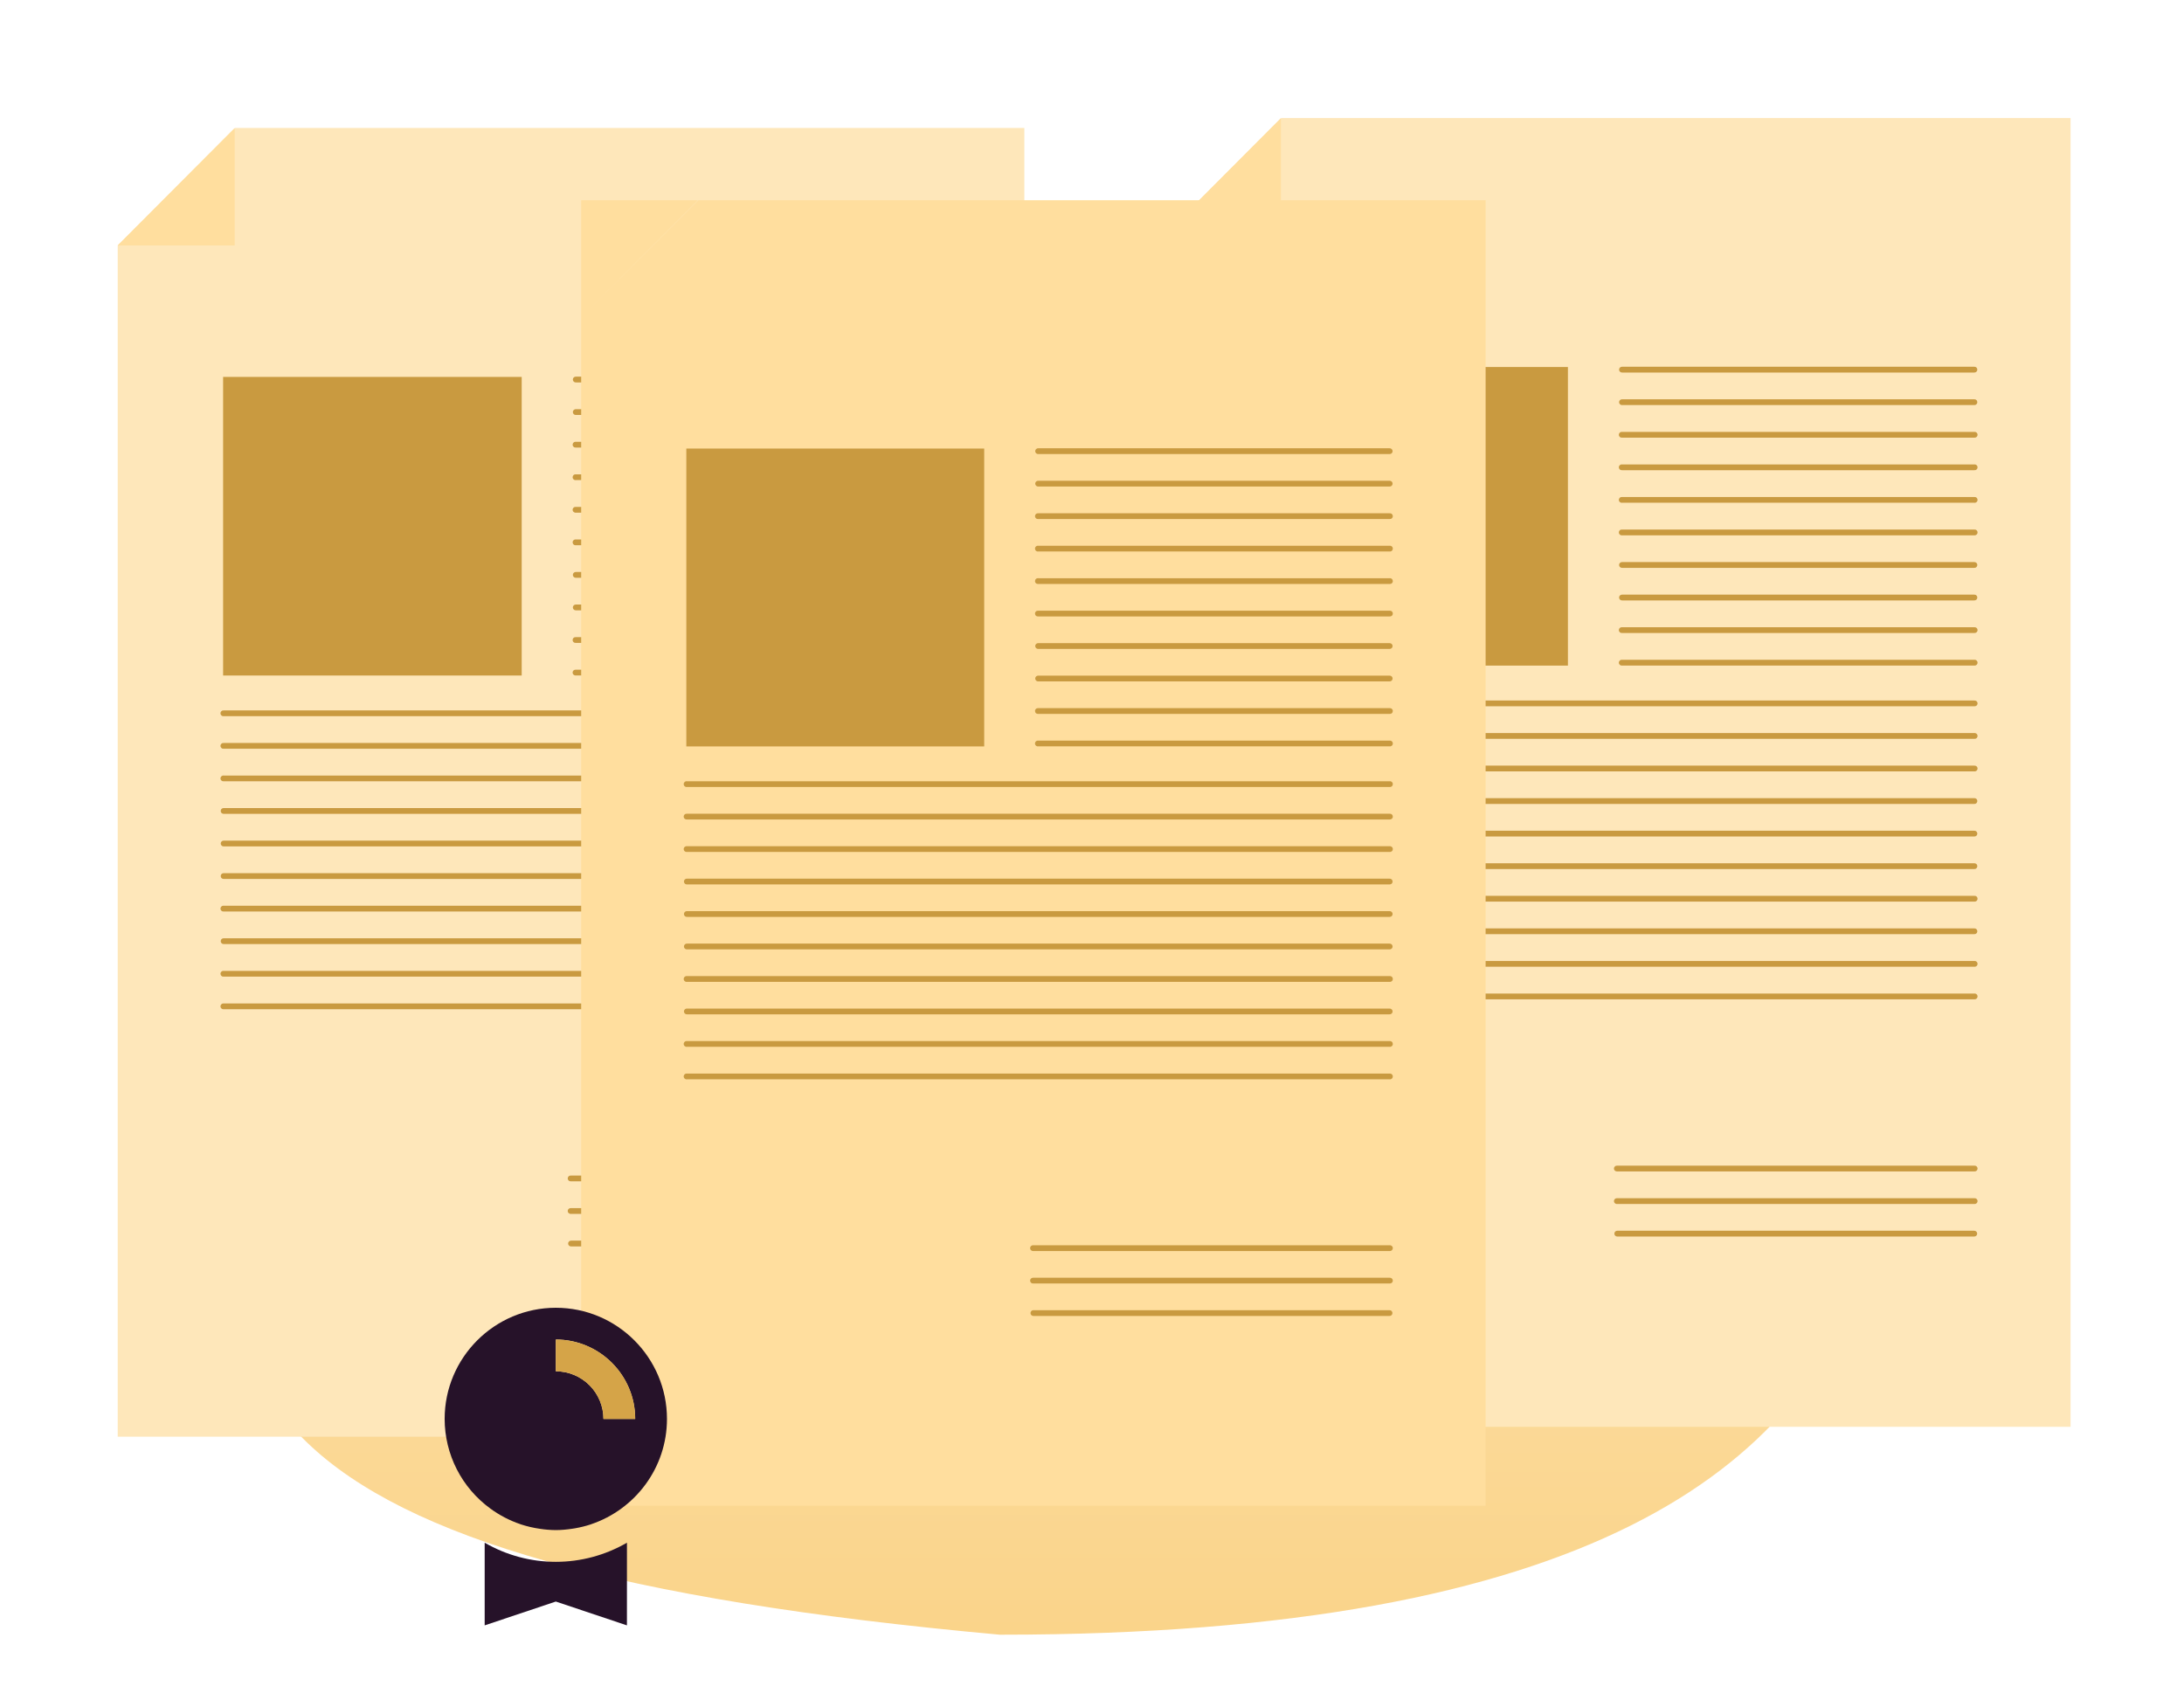 <svg width="167" height="130" viewBox="0 0 167 130" fill="none" xmlns="http://www.w3.org/2000/svg">
<path d="M141.836 48.075C141.836 74.271 166.525 125 76.455 125C17.932 119.688 11.932 106 21.932 80.5C35.191 55.349 42.618 67.807 76.455 67.807C110.291 67.807 141.836 21.878 141.836 48.075Z" fill="url(#paint0_linear_640_158)" fill-opacity="0.51"/>
<g clip-path="url(#clip0_640_158)" filter="url(#filter0_d_640_158)">
<path d="M17.979 6.757L9 15.737V106.829H78.327V6.757H17.979Z" fill="#FEE7BA"/>
<path d="M9 15.737H17.945V6.757L9 15.737Z" fill="#FFDE9E"/>
<path d="M39.892 25.792H17.06V48.625H39.892V25.792Z" fill="#C99A40"/>
<path d="M44.037 26.214H70.963C70.993 26.216 71.023 26.211 71.051 26.201C71.079 26.191 71.105 26.174 71.127 26.154C71.149 26.133 71.166 26.108 71.178 26.08C71.19 26.053 71.196 26.023 71.196 25.993C71.196 25.963 71.19 25.933 71.178 25.905C71.166 25.878 71.149 25.853 71.127 25.832C71.105 25.811 71.079 25.795 71.051 25.785C71.023 25.774 70.993 25.77 70.963 25.772H44.037C44.007 25.77 43.977 25.774 43.948 25.785C43.92 25.795 43.894 25.811 43.872 25.832C43.85 25.853 43.833 25.878 43.821 25.905C43.809 25.933 43.803 25.963 43.803 25.993C43.803 26.023 43.809 26.053 43.821 26.08C43.833 26.108 43.85 26.133 43.872 26.154C43.894 26.174 43.92 26.191 43.948 26.201C43.977 26.211 44.007 26.216 44.037 26.214Z" fill="#C99A40"/>
<path d="M44.037 28.703H70.963C70.993 28.705 71.023 28.7 71.051 28.69C71.079 28.679 71.105 28.663 71.127 28.643C71.149 28.622 71.166 28.597 71.178 28.569C71.19 28.542 71.196 28.512 71.196 28.482C71.196 28.452 71.19 28.422 71.178 28.394C71.166 28.367 71.149 28.342 71.127 28.321C71.105 28.3 71.079 28.284 71.051 28.274C71.023 28.263 70.993 28.259 70.963 28.261H44.037C44.007 28.259 43.977 28.263 43.948 28.274C43.92 28.284 43.894 28.3 43.872 28.321C43.85 28.342 43.833 28.367 43.821 28.394C43.809 28.422 43.803 28.452 43.803 28.482C43.803 28.512 43.809 28.542 43.821 28.569C43.833 28.597 43.85 28.622 43.872 28.643C43.894 28.663 43.92 28.679 43.948 28.69C43.977 28.7 44.007 28.705 44.037 28.703Z" fill="#C99A40"/>
<path d="M44.037 31.194H70.963C70.994 31.198 71.026 31.195 71.056 31.186C71.086 31.177 71.114 31.162 71.138 31.141C71.162 31.12 71.181 31.094 71.194 31.066C71.207 31.037 71.213 31.006 71.213 30.974C71.213 30.943 71.207 30.912 71.194 30.883C71.181 30.854 71.162 30.828 71.138 30.808C71.114 30.787 71.086 30.771 71.056 30.762C71.026 30.753 70.994 30.75 70.963 30.754H44.037C44.005 30.75 43.974 30.753 43.943 30.762C43.913 30.771 43.885 30.787 43.862 30.808C43.838 30.828 43.819 30.854 43.806 30.883C43.793 30.912 43.786 30.943 43.786 30.974C43.786 31.006 43.793 31.037 43.806 31.066C43.819 31.094 43.838 31.12 43.862 31.141C43.885 31.162 43.913 31.177 43.943 31.186C43.974 31.195 44.005 31.198 44.037 31.194Z" fill="#C99A40"/>
<path d="M44.037 33.682H70.963C70.994 33.686 71.026 33.684 71.056 33.675C71.086 33.666 71.114 33.65 71.138 33.629C71.162 33.608 71.181 33.583 71.194 33.554C71.207 33.525 71.213 33.494 71.213 33.462C71.213 33.431 71.207 33.4 71.194 33.371C71.181 33.342 71.162 33.317 71.138 33.296C71.114 33.275 71.086 33.26 71.056 33.251C71.026 33.241 70.994 33.239 70.963 33.243H44.037C44.005 33.239 43.974 33.241 43.943 33.251C43.913 33.26 43.885 33.275 43.862 33.296C43.838 33.317 43.819 33.342 43.806 33.371C43.793 33.4 43.786 33.431 43.786 33.462C43.786 33.494 43.793 33.525 43.806 33.554C43.819 33.583 43.838 33.608 43.862 33.629C43.885 33.65 43.913 33.666 43.943 33.675C43.974 33.684 44.005 33.686 44.037 33.682Z" fill="#C99A40"/>
<path d="M44.037 36.172H70.963C70.994 36.176 71.026 36.173 71.056 36.164C71.086 36.155 71.114 36.139 71.138 36.119C71.162 36.098 71.181 36.072 71.194 36.044C71.207 36.015 71.213 35.984 71.213 35.952C71.213 35.921 71.207 35.889 71.194 35.861C71.181 35.832 71.162 35.806 71.138 35.785C71.114 35.765 71.086 35.749 71.056 35.74C71.026 35.731 70.994 35.728 70.963 35.732H44.037C44.005 35.728 43.974 35.731 43.943 35.74C43.913 35.749 43.885 35.765 43.862 35.785C43.838 35.806 43.819 35.832 43.806 35.861C43.793 35.889 43.786 35.921 43.786 35.952C43.786 35.984 43.793 36.015 43.806 36.044C43.819 36.072 43.838 36.098 43.862 36.119C43.885 36.139 43.913 36.155 43.943 36.164C43.974 36.173 44.005 36.176 44.037 36.172Z" fill="#C99A40"/>
<path d="M44.037 38.661H70.963C70.994 38.666 71.026 38.663 71.056 38.654C71.086 38.645 71.114 38.629 71.138 38.608C71.162 38.587 71.181 38.562 71.194 38.533C71.207 38.504 71.213 38.473 71.213 38.442C71.213 38.41 71.207 38.379 71.194 38.35C71.181 38.322 71.162 38.296 71.138 38.275C71.114 38.254 71.086 38.239 71.056 38.23C71.026 38.22 70.994 38.218 70.963 38.222H44.037C44.005 38.218 43.974 38.22 43.943 38.23C43.913 38.239 43.885 38.254 43.862 38.275C43.838 38.296 43.819 38.322 43.806 38.35C43.793 38.379 43.786 38.41 43.786 38.442C43.786 38.473 43.793 38.504 43.806 38.533C43.819 38.562 43.838 38.587 43.862 38.608C43.885 38.629 43.913 38.645 43.943 38.654C43.974 38.663 44.005 38.666 44.037 38.661Z" fill="#C99A40"/>
<path d="M44.037 41.151H70.963C70.993 41.153 71.023 41.148 71.051 41.138C71.079 41.127 71.105 41.111 71.127 41.091C71.149 41.07 71.166 41.045 71.178 41.017C71.19 40.99 71.196 40.96 71.196 40.93C71.196 40.9 71.19 40.87 71.178 40.842C71.166 40.815 71.149 40.79 71.127 40.769C71.105 40.748 71.079 40.732 71.051 40.722C71.023 40.711 70.993 40.707 70.963 40.708H44.037C44.007 40.707 43.977 40.711 43.948 40.722C43.92 40.732 43.894 40.748 43.872 40.769C43.85 40.79 43.833 40.815 43.821 40.842C43.809 40.87 43.803 40.9 43.803 40.93C43.803 40.96 43.809 40.99 43.821 41.017C43.833 41.045 43.85 41.07 43.872 41.091C43.894 41.111 43.92 41.127 43.948 41.138C43.977 41.148 44.007 41.153 44.037 41.151Z" fill="#C99A40"/>
<path d="M44.037 43.641H70.963C70.993 43.642 71.023 43.638 71.051 43.627C71.079 43.617 71.105 43.601 71.127 43.58C71.149 43.559 71.166 43.535 71.178 43.507C71.19 43.479 71.196 43.449 71.196 43.419C71.196 43.389 71.19 43.359 71.178 43.332C71.166 43.304 71.149 43.279 71.127 43.258C71.105 43.238 71.079 43.222 71.051 43.211C71.023 43.201 70.993 43.196 70.963 43.198H44.037C44.007 43.196 43.977 43.201 43.948 43.211C43.92 43.222 43.894 43.238 43.872 43.258C43.85 43.279 43.833 43.304 43.821 43.332C43.809 43.359 43.803 43.389 43.803 43.419C43.803 43.449 43.809 43.479 43.821 43.507C43.833 43.535 43.85 43.559 43.872 43.58C43.894 43.601 43.92 43.617 43.948 43.627C43.977 43.638 44.007 43.642 44.037 43.641Z" fill="#C99A40"/>
<path d="M44.037 46.13H70.963C70.994 46.134 71.026 46.132 71.056 46.123C71.086 46.113 71.114 46.098 71.138 46.077C71.162 46.056 71.181 46.031 71.194 46.002C71.207 45.973 71.213 45.942 71.213 45.91C71.213 45.879 71.207 45.848 71.194 45.819C71.181 45.79 71.162 45.765 71.138 45.744C71.114 45.723 71.086 45.708 71.056 45.698C71.026 45.689 70.994 45.687 70.963 45.691H44.037C44.005 45.687 43.974 45.689 43.943 45.698C43.913 45.708 43.885 45.723 43.862 45.744C43.838 45.765 43.819 45.79 43.806 45.819C43.793 45.848 43.786 45.879 43.786 45.91C43.786 45.942 43.793 45.973 43.806 46.002C43.819 46.031 43.838 46.056 43.862 46.077C43.885 46.098 43.913 46.113 43.943 46.123C43.974 46.132 44.005 46.134 44.037 46.13Z" fill="#C99A40"/>
<path d="M44.037 48.62H70.963C70.994 48.624 71.026 48.621 71.056 48.612C71.086 48.603 71.114 48.587 71.138 48.567C71.162 48.546 71.181 48.52 71.194 48.491C71.207 48.463 71.213 48.431 71.213 48.4C71.213 48.368 71.207 48.337 71.194 48.309C71.181 48.28 71.162 48.254 71.138 48.233C71.114 48.213 71.086 48.197 71.056 48.188C71.026 48.179 70.994 48.176 70.963 48.18H44.037C44.005 48.176 43.974 48.179 43.943 48.188C43.913 48.197 43.885 48.213 43.862 48.233C43.838 48.254 43.819 48.28 43.806 48.309C43.793 48.337 43.786 48.368 43.786 48.4C43.786 48.431 43.793 48.463 43.806 48.491C43.819 48.52 43.838 48.546 43.862 48.567C43.885 48.587 43.913 48.603 43.943 48.612C43.974 48.621 44.005 48.624 44.037 48.62Z" fill="#C99A40"/>
<path d="M17.11 51.734H70.963C70.994 51.738 71.026 51.736 71.056 51.726C71.086 51.717 71.114 51.702 71.138 51.681C71.162 51.66 71.181 51.634 71.194 51.606C71.207 51.577 71.213 51.546 71.213 51.514C71.213 51.483 71.207 51.452 71.194 51.423C71.181 51.394 71.162 51.368 71.138 51.348C71.114 51.327 71.086 51.311 71.056 51.302C71.026 51.293 70.994 51.29 70.963 51.294H17.11C17.079 51.29 17.047 51.293 17.017 51.302C16.986 51.311 16.959 51.327 16.935 51.348C16.911 51.368 16.892 51.394 16.879 51.423C16.866 51.452 16.859 51.483 16.859 51.514C16.859 51.546 16.866 51.577 16.879 51.606C16.892 51.634 16.911 51.66 16.935 51.681C16.959 51.702 16.986 51.717 17.017 51.726C17.047 51.736 17.079 51.738 17.11 51.734Z" fill="#C99A40"/>
<path d="M17.11 54.224H70.963C70.994 54.228 71.026 54.225 71.056 54.216C71.086 54.207 71.114 54.191 71.138 54.17C71.162 54.15 71.181 54.124 71.194 54.095C71.207 54.067 71.213 54.035 71.213 54.004C71.213 53.972 71.207 53.941 71.194 53.912C71.181 53.884 71.162 53.858 71.138 53.837C71.114 53.816 71.086 53.801 71.056 53.792C71.026 53.783 70.994 53.78 70.963 53.784H17.11C17.079 53.78 17.047 53.783 17.017 53.792C16.986 53.801 16.959 53.816 16.935 53.837C16.911 53.858 16.892 53.884 16.879 53.912C16.866 53.941 16.859 53.972 16.859 54.004C16.859 54.035 16.866 54.067 16.879 54.095C16.892 54.124 16.911 54.15 16.935 54.17C16.959 54.191 16.986 54.207 17.017 54.216C17.047 54.225 17.079 54.228 17.11 54.224Z" fill="#C99A40"/>
<path d="M17.11 56.713H70.963C70.994 56.717 71.026 56.715 71.056 56.706C71.086 56.696 71.114 56.681 71.138 56.66C71.162 56.639 71.181 56.614 71.194 56.585C71.207 56.556 71.213 56.525 71.213 56.493C71.213 56.462 71.207 56.431 71.194 56.402C71.181 56.373 71.162 56.348 71.138 56.327C71.114 56.306 71.086 56.291 71.056 56.281C71.026 56.272 70.994 56.27 70.963 56.274H17.11C17.079 56.27 17.047 56.272 17.017 56.281C16.986 56.291 16.959 56.306 16.935 56.327C16.911 56.348 16.892 56.373 16.879 56.402C16.866 56.431 16.859 56.462 16.859 56.493C16.859 56.525 16.866 56.556 16.879 56.585C16.892 56.614 16.911 56.639 16.935 56.66C16.959 56.681 16.986 56.696 17.017 56.706C17.047 56.715 17.079 56.717 17.11 56.713Z" fill="#C99A40"/>
<path d="M17.11 59.203H70.963C70.993 59.204 71.023 59.2 71.051 59.189C71.08 59.179 71.106 59.163 71.127 59.142C71.149 59.121 71.167 59.097 71.178 59.069C71.19 59.041 71.197 59.011 71.197 58.981C71.197 58.951 71.19 58.922 71.178 58.894C71.167 58.866 71.149 58.841 71.127 58.821C71.106 58.8 71.08 58.784 71.051 58.773C71.023 58.763 70.993 58.758 70.963 58.76H17.11C17.08 58.758 17.05 58.763 17.021 58.773C16.993 58.784 16.968 58.8 16.946 58.821C16.924 58.841 16.906 58.866 16.895 58.894C16.883 58.922 16.877 58.951 16.877 58.981C16.877 59.011 16.883 59.041 16.895 59.069C16.906 59.097 16.924 59.121 16.946 59.142C16.968 59.163 16.993 59.179 17.021 59.189C17.05 59.2 17.08 59.204 17.11 59.203Z" fill="#C99A40"/>
<path d="M17.11 61.692H70.963C70.993 61.694 71.023 61.689 71.051 61.679C71.08 61.669 71.106 61.653 71.127 61.632C71.149 61.611 71.167 61.586 71.178 61.559C71.19 61.531 71.197 61.501 71.197 61.471C71.197 61.441 71.19 61.411 71.178 61.383C71.167 61.356 71.149 61.331 71.127 61.31C71.106 61.289 71.08 61.273 71.051 61.263C71.023 61.253 70.993 61.248 70.963 61.25H17.11C17.08 61.248 17.05 61.253 17.021 61.263C16.993 61.273 16.968 61.289 16.946 61.31C16.924 61.331 16.906 61.356 16.895 61.383C16.883 61.411 16.877 61.441 16.877 61.471C16.877 61.501 16.883 61.531 16.895 61.559C16.906 61.586 16.924 61.611 16.946 61.632C16.968 61.653 16.993 61.669 17.021 61.679C17.05 61.689 17.08 61.694 17.11 61.692Z" fill="#C99A40"/>
<path d="M17.11 64.182H70.963C70.993 64.183 71.023 64.179 71.051 64.168C71.08 64.158 71.106 64.142 71.127 64.121C71.149 64.101 71.167 64.076 71.178 64.048C71.19 64.02 71.197 63.991 71.197 63.961C71.197 63.93 71.19 63.901 71.178 63.873C71.167 63.845 71.149 63.82 71.127 63.8C71.106 63.779 71.08 63.763 71.051 63.752C71.023 63.742 70.993 63.738 70.963 63.739H17.11C17.08 63.738 17.05 63.742 17.021 63.752C16.993 63.763 16.968 63.779 16.946 63.8C16.924 63.82 16.906 63.845 16.895 63.873C16.883 63.901 16.877 63.93 16.877 63.961C16.877 63.991 16.883 64.02 16.895 64.048C16.906 64.076 16.924 64.101 16.946 64.121C16.968 64.142 16.993 64.158 17.021 64.168C17.05 64.179 17.08 64.183 17.11 64.182Z" fill="#C99A40"/>
<path d="M17.11 66.67H70.963C70.994 66.674 71.026 66.671 71.056 66.662C71.086 66.653 71.114 66.637 71.138 66.616C71.162 66.596 71.181 66.57 71.194 66.541C71.207 66.513 71.213 66.481 71.213 66.45C71.213 66.418 71.207 66.387 71.194 66.358C71.181 66.33 71.162 66.304 71.138 66.283C71.114 66.262 71.086 66.247 71.056 66.238C71.026 66.228 70.994 66.226 70.963 66.23H17.11C17.079 66.226 17.047 66.228 17.017 66.238C16.986 66.247 16.959 66.262 16.935 66.283C16.911 66.304 16.892 66.33 16.879 66.358C16.866 66.387 16.859 66.418 16.859 66.45C16.859 66.481 16.866 66.513 16.879 66.541C16.892 66.57 16.911 66.596 16.935 66.616C16.959 66.637 16.986 66.653 17.017 66.662C17.047 66.671 17.079 66.674 17.11 66.67Z" fill="#C99A40"/>
<path d="M17.11 69.16H70.963C70.993 69.162 71.023 69.157 71.051 69.147C71.08 69.137 71.106 69.121 71.127 69.1C71.149 69.079 71.167 69.054 71.178 69.027C71.19 68.999 71.197 68.969 71.197 68.939C71.197 68.909 71.19 68.879 71.178 68.852C71.167 68.824 71.149 68.799 71.127 68.778C71.106 68.757 71.08 68.742 71.051 68.731C71.023 68.721 70.993 68.716 70.963 68.718H17.11C17.08 68.716 17.05 68.721 17.021 68.731C16.993 68.742 16.968 68.757 16.946 68.778C16.924 68.799 16.906 68.824 16.895 68.852C16.883 68.879 16.877 68.909 16.877 68.939C16.877 68.969 16.883 68.999 16.895 69.027C16.906 69.054 16.924 69.079 16.946 69.1C16.968 69.121 16.993 69.137 17.021 69.147C17.05 69.157 17.08 69.162 17.11 69.16Z" fill="#C99A40"/>
<path d="M17.11 71.651H70.963C70.994 71.655 71.026 71.652 71.056 71.643C71.086 71.634 71.114 71.618 71.138 71.597C71.162 71.577 71.181 71.551 71.194 71.522C71.207 71.493 71.213 71.462 71.213 71.431C71.213 71.399 71.207 71.368 71.194 71.339C71.181 71.311 71.162 71.285 71.138 71.264C71.114 71.243 71.086 71.228 71.056 71.219C71.026 71.21 70.994 71.207 70.963 71.211H17.11C17.079 71.207 17.047 71.21 17.017 71.219C16.986 71.228 16.959 71.243 16.935 71.264C16.911 71.285 16.892 71.311 16.879 71.339C16.866 71.368 16.859 71.399 16.859 71.431C16.859 71.462 16.866 71.493 16.879 71.522C16.892 71.551 16.911 71.577 16.935 71.597C16.959 71.618 16.986 71.634 17.017 71.643C17.047 71.652 17.079 71.655 17.11 71.651Z" fill="#C99A40"/>
<path d="M17.11 74.141H70.963C70.994 74.145 71.026 74.143 71.056 74.134C71.086 74.125 71.114 74.109 71.138 74.088C71.162 74.067 71.181 74.042 71.194 74.013C71.207 73.984 71.213 73.953 71.213 73.922C71.213 73.89 71.207 73.859 71.194 73.83C71.181 73.802 71.162 73.776 71.138 73.755C71.114 73.734 71.086 73.719 71.056 73.71C71.026 73.7 70.994 73.698 70.963 73.702H17.11C17.079 73.698 17.047 73.7 17.017 73.71C16.986 73.719 16.959 73.734 16.935 73.755C16.911 73.776 16.892 73.802 16.879 73.83C16.866 73.859 16.859 73.89 16.859 73.922C16.859 73.953 16.866 73.984 16.879 74.013C16.892 74.042 16.911 74.067 16.935 74.088C16.959 74.109 16.986 74.125 17.017 74.134C17.047 74.143 17.079 74.145 17.11 74.141Z" fill="#C99A40"/>
<path d="M43.663 87.302H70.963C70.994 87.306 71.026 87.303 71.056 87.294C71.086 87.285 71.114 87.27 71.138 87.249C71.162 87.228 71.181 87.202 71.194 87.174C71.207 87.145 71.213 87.114 71.213 87.082C71.213 87.051 71.207 87.019 71.194 86.991C71.181 86.962 71.162 86.936 71.138 86.916C71.114 86.895 71.086 86.879 71.056 86.87C71.026 86.861 70.994 86.858 70.963 86.862H43.663C43.632 86.858 43.6 86.861 43.57 86.87C43.54 86.879 43.512 86.895 43.488 86.916C43.464 86.936 43.445 86.962 43.432 86.991C43.419 87.019 43.413 87.051 43.413 87.082C43.413 87.114 43.419 87.145 43.432 87.174C43.445 87.202 43.464 87.228 43.488 87.249C43.512 87.27 43.54 87.285 43.57 87.294C43.6 87.303 43.632 87.306 43.663 87.302Z" fill="#C99A40"/>
<path d="M43.663 89.791H70.963C70.994 89.795 71.026 89.792 71.056 89.783C71.086 89.774 71.114 89.758 71.138 89.738C71.162 89.717 71.181 89.691 71.194 89.662C71.207 89.634 71.213 89.603 71.213 89.571C71.213 89.54 71.207 89.508 71.194 89.48C71.181 89.451 71.162 89.425 71.138 89.404C71.114 89.384 71.086 89.368 71.056 89.359C71.026 89.35 70.994 89.347 70.963 89.351H43.663C43.632 89.347 43.6 89.35 43.57 89.359C43.54 89.368 43.512 89.384 43.488 89.404C43.464 89.425 43.445 89.451 43.432 89.48C43.419 89.508 43.413 89.54 43.413 89.571C43.413 89.603 43.419 89.634 43.432 89.662C43.445 89.691 43.464 89.717 43.488 89.738C43.512 89.758 43.54 89.774 43.57 89.783C43.6 89.792 43.632 89.795 43.663 89.791Z" fill="#C99A40"/>
<path d="M43.663 92.281H70.963C71.022 92.281 71.078 92.258 71.12 92.216C71.161 92.174 71.185 92.118 71.185 92.059C71.185 92.001 71.161 91.944 71.12 91.903C71.078 91.861 71.022 91.838 70.963 91.838H43.663C43.634 91.838 43.605 91.843 43.578 91.855C43.551 91.866 43.527 91.882 43.506 91.903C43.486 91.923 43.469 91.948 43.458 91.975C43.447 92.001 43.441 92.03 43.441 92.059C43.441 92.088 43.447 92.117 43.458 92.144C43.469 92.171 43.486 92.195 43.506 92.216C43.527 92.237 43.551 92.253 43.578 92.264C43.605 92.275 43.634 92.281 43.663 92.281Z" fill="#C99A40"/>
</g>
<g clip-path="url(#clip1_640_158)" filter="url(#filter1_d_640_158)">
<path d="M97.979 6L89 14.98V106.071H158.327V6H97.979Z" fill="#FEE7BA"/>
<path d="M89 14.98H97.945V6L89 14.98Z" fill="#FFDE9E"/>
<path d="M119.892 25.035H97.06V47.867H119.892V25.035Z" fill="#C99A40"/>
<path d="M124.037 25.457H150.963C150.993 25.459 151.023 25.454 151.051 25.444C151.08 25.433 151.105 25.417 151.127 25.396C151.149 25.376 151.166 25.351 151.178 25.323C151.19 25.295 151.196 25.266 151.196 25.236C151.196 25.206 151.19 25.176 151.178 25.148C151.166 25.12 151.149 25.095 151.127 25.075C151.105 25.054 151.08 25.038 151.051 25.028C151.023 25.017 150.993 25.013 150.963 25.014H124.037C124.007 25.013 123.977 25.017 123.948 25.028C123.92 25.038 123.894 25.054 123.872 25.075C123.851 25.095 123.833 25.12 123.821 25.148C123.809 25.176 123.803 25.206 123.803 25.236C123.803 25.266 123.809 25.295 123.821 25.323C123.833 25.351 123.851 25.376 123.872 25.396C123.894 25.417 123.92 25.433 123.948 25.444C123.977 25.454 124.007 25.459 124.037 25.457Z" fill="#C99A40"/>
<path d="M124.037 27.946H150.963C150.993 27.947 151.023 27.943 151.051 27.933C151.08 27.922 151.105 27.906 151.127 27.885C151.149 27.865 151.166 27.84 151.178 27.812C151.19 27.784 151.196 27.755 151.196 27.724C151.196 27.694 151.19 27.665 151.178 27.637C151.166 27.609 151.149 27.584 151.127 27.564C151.105 27.543 151.08 27.527 151.051 27.517C151.023 27.506 150.993 27.502 150.963 27.503H124.037C124.007 27.502 123.977 27.506 123.948 27.517C123.92 27.527 123.894 27.543 123.872 27.564C123.851 27.584 123.833 27.609 123.821 27.637C123.809 27.665 123.803 27.694 123.803 27.724C123.803 27.755 123.809 27.784 123.821 27.812C123.833 27.84 123.851 27.865 123.872 27.885C123.894 27.906 123.92 27.922 123.948 27.933C123.977 27.943 124.007 27.947 124.037 27.946Z" fill="#C99A40"/>
<path d="M124.037 30.437H150.963C150.994 30.441 151.026 30.438 151.056 30.429C151.086 30.42 151.114 30.404 151.138 30.384C151.162 30.363 151.181 30.337 151.194 30.308C151.207 30.28 151.213 30.248 151.213 30.217C151.213 30.185 151.207 30.154 151.194 30.125C151.181 30.097 151.162 30.071 151.138 30.05C151.114 30.029 151.086 30.014 151.056 30.005C151.026 29.996 150.994 29.993 150.963 29.997H124.037C124.005 29.993 123.974 29.996 123.943 30.005C123.913 30.014 123.885 30.029 123.862 30.05C123.838 30.071 123.819 30.097 123.806 30.125C123.793 30.154 123.786 30.185 123.786 30.217C123.786 30.248 123.793 30.28 123.806 30.308C123.819 30.337 123.838 30.363 123.862 30.384C123.885 30.404 123.913 30.42 123.943 30.429C123.974 30.438 124.005 30.441 124.037 30.437Z" fill="#C99A40"/>
<path d="M124.037 32.925H150.963C150.994 32.929 151.026 32.926 151.056 32.917C151.086 32.908 151.114 32.893 151.138 32.872C151.162 32.851 151.181 32.825 151.194 32.797C151.207 32.768 151.213 32.737 151.213 32.705C151.213 32.674 151.207 32.642 151.194 32.614C151.181 32.585 151.162 32.559 151.138 32.539C151.114 32.518 151.086 32.502 151.056 32.493C151.026 32.484 150.994 32.481 150.963 32.486H124.037C124.005 32.481 123.974 32.484 123.943 32.493C123.913 32.502 123.885 32.518 123.862 32.539C123.838 32.559 123.819 32.585 123.806 32.614C123.793 32.642 123.786 32.674 123.786 32.705C123.786 32.737 123.793 32.768 123.806 32.797C123.819 32.825 123.838 32.851 123.862 32.872C123.885 32.893 123.913 32.908 123.943 32.917C123.974 32.926 124.005 32.929 124.037 32.925Z" fill="#C99A40"/>
<path d="M124.037 35.414H150.963C150.994 35.419 151.026 35.416 151.056 35.407C151.086 35.398 151.114 35.382 151.138 35.361C151.162 35.341 151.181 35.315 151.194 35.286C151.207 35.258 151.213 35.226 151.213 35.195C151.213 35.163 151.207 35.132 151.194 35.103C151.181 35.075 151.162 35.049 151.138 35.028C151.114 35.007 151.086 34.992 151.056 34.983C151.026 34.974 150.994 34.971 150.963 34.975H124.037C124.005 34.971 123.974 34.974 123.943 34.983C123.913 34.992 123.885 35.007 123.862 35.028C123.838 35.049 123.819 35.075 123.806 35.103C123.793 35.132 123.786 35.163 123.786 35.195C123.786 35.226 123.793 35.258 123.806 35.286C123.819 35.315 123.838 35.341 123.862 35.361C123.885 35.382 123.913 35.398 123.943 35.407C123.974 35.416 124.005 35.419 124.037 35.414Z" fill="#C99A40"/>
<path d="M124.037 37.904H150.963C150.994 37.908 151.026 37.906 151.056 37.897C151.086 37.887 151.114 37.872 151.138 37.851C151.162 37.83 151.181 37.805 151.194 37.776C151.207 37.747 151.213 37.716 151.213 37.684C151.213 37.653 151.207 37.622 151.194 37.593C151.181 37.564 151.162 37.539 151.138 37.518C151.114 37.497 151.086 37.481 151.056 37.472C151.026 37.463 150.994 37.461 150.963 37.465H124.037C124.005 37.461 123.974 37.463 123.943 37.472C123.913 37.481 123.885 37.497 123.862 37.518C123.838 37.539 123.819 37.564 123.806 37.593C123.793 37.622 123.786 37.653 123.786 37.684C123.786 37.716 123.793 37.747 123.806 37.776C123.819 37.805 123.838 37.83 123.862 37.851C123.885 37.872 123.913 37.887 123.943 37.897C123.974 37.906 124.005 37.908 124.037 37.904Z" fill="#C99A40"/>
<path d="M124.037 40.394H150.963C150.993 40.395 151.023 40.391 151.051 40.38C151.08 40.37 151.105 40.354 151.127 40.333C151.149 40.312 151.166 40.288 151.178 40.26C151.19 40.232 151.196 40.203 151.196 40.172C151.196 40.142 151.19 40.112 151.178 40.085C151.166 40.057 151.149 40.032 151.127 40.011C151.105 39.991 151.08 39.975 151.051 39.964C151.023 39.954 150.993 39.95 150.963 39.951H124.037C124.007 39.95 123.977 39.954 123.948 39.964C123.92 39.975 123.894 39.991 123.872 40.011C123.851 40.032 123.833 40.057 123.821 40.085C123.809 40.112 123.803 40.142 123.803 40.172C123.803 40.203 123.809 40.232 123.821 40.26C123.833 40.288 123.851 40.312 123.872 40.333C123.894 40.354 123.92 40.37 123.948 40.38C123.977 40.391 124.007 40.395 124.037 40.394Z" fill="#C99A40"/>
<path d="M124.037 42.883H150.963C150.993 42.885 151.023 42.88 151.051 42.87C151.08 42.859 151.105 42.843 151.127 42.823C151.149 42.802 151.166 42.777 151.178 42.749C151.19 42.722 151.196 42.692 151.196 42.662C151.196 42.632 151.19 42.602 151.178 42.574C151.166 42.547 151.149 42.522 151.127 42.501C151.105 42.48 151.08 42.464 151.051 42.454C151.023 42.444 150.993 42.439 150.963 42.441H124.037C124.007 42.439 123.977 42.444 123.948 42.454C123.92 42.464 123.894 42.48 123.872 42.501C123.851 42.522 123.833 42.547 123.821 42.574C123.809 42.602 123.803 42.632 123.803 42.662C123.803 42.692 123.809 42.722 123.821 42.749C123.833 42.777 123.851 42.802 123.872 42.823C123.894 42.843 123.92 42.859 123.948 42.87C123.977 42.88 124.007 42.885 124.037 42.883Z" fill="#C99A40"/>
<path d="M124.037 45.373H150.963C150.994 45.377 151.026 45.374 151.056 45.365C151.086 45.356 151.114 45.34 151.138 45.32C151.162 45.299 151.181 45.273 151.194 45.245C151.207 45.216 151.213 45.185 151.213 45.153C151.213 45.122 151.207 45.09 151.194 45.062C151.181 45.033 151.162 45.007 151.138 44.986C151.114 44.966 151.086 44.95 151.056 44.941C151.026 44.932 150.994 44.929 150.963 44.933H124.037C124.005 44.929 123.974 44.932 123.943 44.941C123.913 44.95 123.885 44.966 123.862 44.986C123.838 45.007 123.819 45.033 123.806 45.062C123.793 45.09 123.786 45.122 123.786 45.153C123.786 45.185 123.793 45.216 123.806 45.245C123.819 45.273 123.838 45.299 123.862 45.32C123.885 45.34 123.913 45.356 123.943 45.365C123.974 45.374 124.005 45.377 124.037 45.373Z" fill="#C99A40"/>
<path d="M124.037 47.862H150.963C150.994 47.867 151.026 47.864 151.056 47.855C151.086 47.846 151.114 47.83 151.138 47.809C151.162 47.788 151.181 47.763 151.194 47.734C151.207 47.705 151.213 47.674 151.213 47.643C151.213 47.611 151.207 47.58 151.194 47.551C151.181 47.523 151.162 47.497 151.138 47.476C151.114 47.455 151.086 47.44 151.056 47.431C151.026 47.421 150.994 47.419 150.963 47.423H124.037C124.005 47.419 123.974 47.421 123.943 47.431C123.913 47.44 123.885 47.455 123.862 47.476C123.838 47.497 123.819 47.523 123.806 47.551C123.793 47.58 123.786 47.611 123.786 47.643C123.786 47.674 123.793 47.705 123.806 47.734C123.819 47.763 123.838 47.788 123.862 47.809C123.885 47.83 123.913 47.846 123.943 47.855C123.974 47.864 124.005 47.867 124.037 47.862Z" fill="#C99A40"/>
<path d="M97.11 50.977H150.963C150.994 50.981 151.026 50.978 151.056 50.969C151.086 50.96 151.114 50.944 151.138 50.924C151.162 50.903 151.181 50.877 151.194 50.848C151.207 50.82 151.213 50.788 151.213 50.757C151.213 50.725 151.207 50.694 151.194 50.666C151.181 50.637 151.162 50.611 151.138 50.59C151.114 50.57 151.086 50.554 151.056 50.545C151.026 50.536 150.994 50.533 150.963 50.537H97.11C97.079 50.533 97.047 50.536 97.017 50.545C96.986 50.554 96.959 50.57 96.935 50.59C96.911 50.611 96.892 50.637 96.879 50.666C96.866 50.694 96.859 50.725 96.859 50.757C96.859 50.788 96.866 50.82 96.879 50.848C96.892 50.877 96.911 50.903 96.935 50.924C96.959 50.944 96.986 50.96 97.017 50.969C97.047 50.978 97.079 50.981 97.11 50.977Z" fill="#C99A40"/>
<path d="M97.11 53.466H150.963C150.994 53.47 151.026 53.468 151.056 53.459C151.086 53.45 151.114 53.434 151.138 53.413C151.162 53.392 151.181 53.367 151.194 53.338C151.207 53.309 151.213 53.278 151.213 53.246C151.213 53.215 151.207 53.184 151.194 53.155C151.181 53.126 151.162 53.101 151.138 53.08C151.114 53.059 151.086 53.044 151.056 53.035C151.026 53.025 150.994 53.023 150.963 53.027H97.11C97.079 53.023 97.047 53.025 97.017 53.035C96.986 53.044 96.959 53.059 96.935 53.08C96.911 53.101 96.892 53.126 96.879 53.155C96.866 53.184 96.859 53.215 96.859 53.246C96.859 53.278 96.866 53.309 96.879 53.338C96.892 53.367 96.911 53.392 96.935 53.413C96.959 53.434 96.986 53.45 97.017 53.459C97.047 53.468 97.079 53.47 97.11 53.466Z" fill="#C99A40"/>
<path d="M97.11 55.956H150.963C150.994 55.96 151.026 55.957 151.056 55.948C151.086 55.939 151.114 55.923 151.138 55.903C151.162 55.882 151.181 55.856 151.194 55.828C151.207 55.799 151.213 55.768 151.213 55.736C151.213 55.705 151.207 55.673 151.194 55.645C151.181 55.616 151.162 55.59 151.138 55.569C151.114 55.549 151.086 55.533 151.056 55.524C151.026 55.515 150.994 55.512 150.963 55.516H97.11C97.079 55.512 97.047 55.515 97.017 55.524C96.986 55.533 96.959 55.549 96.935 55.569C96.911 55.59 96.892 55.616 96.879 55.645C96.866 55.673 96.859 55.705 96.859 55.736C96.859 55.768 96.866 55.799 96.879 55.828C96.892 55.856 96.911 55.882 96.935 55.903C96.959 55.923 96.986 55.939 97.017 55.948C97.047 55.957 97.079 55.96 97.11 55.956Z" fill="#C99A40"/>
<path d="M97.11 58.446H150.963C150.993 58.447 151.023 58.443 151.051 58.432C151.08 58.422 151.106 58.406 151.127 58.385C151.149 58.364 151.167 58.339 151.178 58.312C151.19 58.284 151.197 58.254 151.197 58.224C151.197 58.194 151.19 58.164 151.178 58.137C151.167 58.109 151.149 58.084 151.127 58.063C151.106 58.043 151.08 58.026 151.051 58.016C151.023 58.006 150.993 58.001 150.963 58.003H97.11C97.08 58.001 97.05 58.006 97.022 58.016C96.993 58.026 96.968 58.043 96.946 58.063C96.924 58.084 96.906 58.109 96.894 58.137C96.883 58.164 96.876 58.194 96.876 58.224C96.876 58.254 96.883 58.284 96.894 58.312C96.906 58.339 96.924 58.364 96.946 58.385C96.968 58.406 96.993 58.422 97.022 58.432C97.05 58.443 97.08 58.447 97.11 58.446Z" fill="#C99A40"/>
<path d="M97.11 60.935H150.963C150.993 60.937 151.023 60.932 151.051 60.922C151.08 60.911 151.106 60.895 151.127 60.874C151.149 60.854 151.167 60.829 151.178 60.801C151.19 60.773 151.197 60.744 151.197 60.714C151.197 60.684 151.19 60.654 151.178 60.626C151.167 60.599 151.149 60.574 151.127 60.553C151.106 60.532 151.08 60.516 151.051 60.506C151.023 60.495 150.993 60.491 150.963 60.492H97.11C97.08 60.491 97.05 60.495 97.022 60.506C96.993 60.516 96.968 60.532 96.946 60.553C96.924 60.574 96.906 60.599 96.894 60.626C96.883 60.654 96.876 60.684 96.876 60.714C96.876 60.744 96.883 60.773 96.894 60.801C96.906 60.829 96.924 60.854 96.946 60.874C96.968 60.895 96.993 60.911 97.022 60.922C97.05 60.932 97.08 60.937 97.11 60.935Z" fill="#C99A40"/>
<path d="M97.11 63.425H150.963C150.993 63.426 151.023 63.422 151.051 63.411C151.08 63.401 151.106 63.385 151.127 63.364C151.149 63.343 151.167 63.318 151.178 63.291C151.19 63.263 151.197 63.233 151.197 63.203C151.197 63.173 151.19 63.143 151.178 63.116C151.167 63.088 151.149 63.063 151.127 63.042C151.106 63.022 151.08 63.006 151.051 62.995C151.023 62.985 150.993 62.98 150.963 62.982H97.11C97.08 62.98 97.05 62.985 97.022 62.995C96.993 63.006 96.968 63.022 96.946 63.042C96.924 63.063 96.906 63.088 96.894 63.116C96.883 63.143 96.876 63.173 96.876 63.203C96.876 63.233 96.883 63.263 96.894 63.291C96.906 63.318 96.924 63.343 96.946 63.364C96.968 63.385 96.993 63.401 97.022 63.411C97.05 63.422 97.08 63.426 97.11 63.425Z" fill="#C99A40"/>
<path d="M97.11 65.912H150.963C150.994 65.916 151.026 65.914 151.056 65.904C151.086 65.895 151.114 65.88 151.138 65.859C151.162 65.838 151.181 65.813 151.194 65.784C151.207 65.755 151.213 65.724 151.213 65.692C151.213 65.661 151.207 65.63 151.194 65.601C151.181 65.572 151.162 65.547 151.138 65.526C151.114 65.505 151.086 65.49 151.056 65.48C151.026 65.471 150.994 65.469 150.963 65.473H97.11C97.079 65.469 97.047 65.471 97.017 65.48C96.986 65.49 96.959 65.505 96.935 65.526C96.911 65.547 96.892 65.572 96.879 65.601C96.866 65.63 96.859 65.661 96.859 65.692C96.859 65.724 96.866 65.755 96.879 65.784C96.892 65.813 96.911 65.838 96.935 65.859C96.959 65.88 96.986 65.895 97.017 65.904C97.047 65.914 97.079 65.916 97.11 65.912Z" fill="#C99A40"/>
<path d="M97.11 68.403H150.963C150.993 68.405 151.023 68.4 151.051 68.39C151.08 68.379 151.106 68.363 151.127 68.343C151.149 68.322 151.167 68.297 151.178 68.269C151.19 68.242 151.197 68.212 151.197 68.182C151.197 68.152 151.19 68.122 151.178 68.094C151.167 68.067 151.149 68.042 151.127 68.021C151.106 68 151.08 67.984 151.051 67.974C151.023 67.963 150.993 67.959 150.963 67.96H97.11C97.08 67.959 97.05 67.963 97.022 67.974C96.993 67.984 96.968 68 96.946 68.021C96.924 68.042 96.906 68.067 96.894 68.094C96.883 68.122 96.876 68.152 96.876 68.182C96.876 68.212 96.883 68.242 96.894 68.269C96.906 68.297 96.924 68.322 96.946 68.343C96.968 68.363 96.993 68.379 97.022 68.39C97.05 68.4 97.08 68.405 97.11 68.403Z" fill="#C99A40"/>
<path d="M97.11 70.893H150.963C150.994 70.897 151.026 70.895 151.056 70.886C151.086 70.876 151.114 70.861 151.138 70.84C151.162 70.819 151.181 70.794 151.194 70.765C151.207 70.736 151.213 70.705 151.213 70.674C151.213 70.642 151.207 70.611 151.194 70.582C151.181 70.553 151.162 70.528 151.138 70.507C151.114 70.486 151.086 70.471 151.056 70.461C151.026 70.452 150.994 70.45 150.963 70.454H97.11C97.079 70.45 97.047 70.452 97.017 70.461C96.986 70.471 96.959 70.486 96.935 70.507C96.911 70.528 96.892 70.553 96.879 70.582C96.866 70.611 96.859 70.642 96.859 70.674C96.859 70.705 96.866 70.736 96.879 70.765C96.892 70.794 96.911 70.819 96.935 70.84C96.959 70.861 96.986 70.876 97.017 70.886C97.047 70.895 97.079 70.897 97.11 70.893Z" fill="#C99A40"/>
<path d="M97.11 73.384H150.963C150.994 73.388 151.026 73.386 151.056 73.376C151.086 73.367 151.114 73.352 151.138 73.331C151.162 73.31 151.181 73.284 151.194 73.256C151.207 73.227 151.213 73.196 151.213 73.164C151.213 73.133 151.207 73.102 151.194 73.073C151.181 73.044 151.162 73.019 151.138 72.998C151.114 72.977 151.086 72.961 151.056 72.952C151.026 72.943 150.994 72.941 150.963 72.945H97.11C97.079 72.941 97.047 72.943 97.017 72.952C96.986 72.961 96.959 72.977 96.935 72.998C96.911 73.019 96.892 73.044 96.879 73.073C96.866 73.102 96.859 73.133 96.859 73.164C96.859 73.196 96.866 73.227 96.879 73.256C96.892 73.284 96.911 73.31 96.935 73.331C96.959 73.352 96.986 73.367 97.017 73.376C97.047 73.386 97.079 73.388 97.11 73.384Z" fill="#C99A40"/>
<path d="M123.663 86.545H150.963C150.994 86.549 151.026 86.546 151.056 86.537C151.086 86.528 151.114 86.512 151.138 86.492C151.162 86.471 151.181 86.445 151.194 86.416C151.207 86.388 151.213 86.356 151.213 86.325C151.213 86.293 151.207 86.262 151.194 86.233C151.181 86.205 151.162 86.179 151.138 86.158C151.114 86.137 151.086 86.122 151.056 86.113C151.026 86.104 150.994 86.101 150.963 86.105H123.663C123.632 86.101 123.6 86.104 123.57 86.113C123.54 86.122 123.512 86.137 123.488 86.158C123.464 86.179 123.445 86.205 123.432 86.233C123.419 86.262 123.413 86.293 123.413 86.325C123.413 86.356 123.419 86.388 123.432 86.416C123.445 86.445 123.464 86.471 123.488 86.492C123.512 86.512 123.54 86.528 123.57 86.537C123.6 86.546 123.632 86.549 123.663 86.545Z" fill="#C99A40"/>
<path d="M123.663 89.034H150.963C150.994 89.038 151.026 89.035 151.056 89.026C151.086 89.017 151.114 89.001 151.138 88.98C151.162 88.96 151.181 88.934 151.194 88.905C151.207 88.876 151.213 88.845 151.213 88.814C151.213 88.782 151.207 88.751 151.194 88.722C151.181 88.694 151.162 88.668 151.138 88.647C151.114 88.626 151.086 88.611 151.056 88.602C151.026 88.593 150.994 88.59 150.963 88.594H123.663C123.632 88.59 123.6 88.593 123.57 88.602C123.54 88.611 123.512 88.626 123.488 88.647C123.464 88.668 123.445 88.694 123.432 88.722C123.419 88.751 123.413 88.782 123.413 88.814C123.413 88.845 123.419 88.876 123.432 88.905C123.445 88.934 123.464 88.96 123.488 88.98C123.512 89.001 123.54 89.017 123.57 89.026C123.6 89.035 123.632 89.038 123.663 89.034Z" fill="#C99A40"/>
<path d="M123.663 91.524H150.963C151.022 91.524 151.078 91.5 151.12 91.459C151.161 91.417 151.185 91.361 151.185 91.302C151.185 91.243 151.161 91.187 151.12 91.145C151.078 91.104 151.022 91.08 150.963 91.08H123.663C123.634 91.08 123.605 91.086 123.578 91.097C123.551 91.109 123.527 91.125 123.506 91.145C123.486 91.166 123.469 91.19 123.458 91.217C123.447 91.244 123.441 91.273 123.441 91.302C123.441 91.331 123.447 91.36 123.458 91.387C123.469 91.414 123.486 91.438 123.506 91.459C123.527 91.479 123.551 91.496 123.578 91.507C123.605 91.518 123.634 91.524 123.663 91.524Z" fill="#C99A40"/>
</g>
<g clip-path="url(#clip2_640_158)" filter="url(#filter2_d_640_158)">
<path fill-rule="evenodd" clip-rule="evenodd" d="M44.44 24.269L53.397 15.31H113.598V115.139H44.44V24.269ZM44.44 15.31V24.269L53.363 15.31H44.44Z" fill="#FFDE9E"/>
<path d="M75.257 34.299H52.48V57.076H75.257V34.299Z" fill="#C99A40"/>
<path d="M79.391 34.72H106.252C106.282 34.722 106.312 34.717 106.34 34.707C106.368 34.696 106.394 34.68 106.416 34.66C106.438 34.639 106.455 34.614 106.467 34.587C106.479 34.559 106.485 34.529 106.485 34.499C106.485 34.469 106.479 34.44 106.467 34.412C106.455 34.384 106.438 34.359 106.416 34.339C106.394 34.318 106.368 34.302 106.34 34.292C106.312 34.281 106.282 34.277 106.252 34.279H79.391C79.361 34.277 79.331 34.281 79.303 34.292C79.275 34.302 79.249 34.318 79.227 34.339C79.205 34.359 79.188 34.384 79.176 34.412C79.164 34.44 79.158 34.469 79.158 34.499C79.158 34.529 79.164 34.559 79.176 34.587C79.188 34.614 79.205 34.639 79.227 34.66C79.249 34.68 79.275 34.696 79.303 34.707C79.331 34.717 79.361 34.722 79.391 34.72Z" fill="#C99A40"/>
<path d="M79.391 37.203H106.252C106.282 37.205 106.312 37.2 106.34 37.19C106.368 37.179 106.394 37.163 106.416 37.143C106.438 37.122 106.455 37.097 106.467 37.069C106.479 37.042 106.485 37.012 106.485 36.982C106.485 36.952 106.479 36.922 106.467 36.895C106.455 36.867 106.438 36.842 106.416 36.822C106.394 36.801 106.368 36.785 106.34 36.775C106.312 36.764 106.282 36.76 106.252 36.761H79.391C79.361 36.76 79.331 36.764 79.303 36.775C79.275 36.785 79.249 36.801 79.227 36.822C79.205 36.842 79.188 36.867 79.176 36.895C79.164 36.922 79.158 36.952 79.158 36.982C79.158 37.012 79.164 37.042 79.176 37.069C79.188 37.097 79.205 37.122 79.227 37.143C79.249 37.163 79.275 37.179 79.303 37.19C79.331 37.2 79.361 37.205 79.391 37.203Z" fill="#C99A40"/>
<path d="M79.391 39.688H106.253C106.284 39.692 106.315 39.689 106.346 39.68C106.376 39.671 106.403 39.656 106.427 39.635C106.451 39.614 106.47 39.588 106.483 39.56C106.496 39.531 106.502 39.5 106.502 39.468C106.502 39.437 106.496 39.406 106.483 39.377C106.47 39.349 106.451 39.323 106.427 39.302C106.403 39.282 106.376 39.266 106.346 39.257C106.315 39.248 106.284 39.245 106.253 39.249H79.391C79.36 39.245 79.329 39.248 79.299 39.257C79.268 39.266 79.24 39.282 79.217 39.302C79.193 39.323 79.174 39.349 79.161 39.377C79.148 39.406 79.142 39.437 79.142 39.468C79.142 39.5 79.148 39.531 79.161 39.56C79.174 39.588 79.193 39.614 79.217 39.635C79.24 39.656 79.268 39.671 79.299 39.68C79.329 39.689 79.36 39.692 79.391 39.688Z" fill="#C99A40"/>
<path d="M79.391 42.17H106.253C106.284 42.174 106.315 42.172 106.346 42.162C106.376 42.153 106.403 42.138 106.427 42.117C106.451 42.096 106.47 42.071 106.483 42.042C106.496 42.013 106.502 41.982 106.502 41.951C106.502 41.919 106.496 41.888 106.483 41.86C106.47 41.831 106.451 41.805 106.427 41.785C106.403 41.764 106.376 41.748 106.346 41.739C106.315 41.73 106.284 41.727 106.253 41.732H79.391C79.36 41.727 79.329 41.73 79.299 41.739C79.268 41.748 79.24 41.764 79.217 41.785C79.193 41.805 79.174 41.831 79.161 41.86C79.148 41.888 79.142 41.919 79.142 41.951C79.142 41.982 79.148 42.013 79.161 42.042C79.174 42.071 79.193 42.096 79.217 42.117C79.24 42.138 79.268 42.153 79.299 42.162C79.329 42.172 79.36 42.174 79.391 42.17Z" fill="#C99A40"/>
<path d="M79.391 44.654H106.253C106.284 44.658 106.315 44.655 106.346 44.646C106.376 44.637 106.403 44.621 106.427 44.601C106.451 44.58 106.47 44.554 106.483 44.526C106.496 44.497 106.502 44.466 106.502 44.434C106.502 44.403 106.496 44.372 106.483 44.343C106.47 44.315 106.451 44.289 106.427 44.268C106.403 44.247 106.376 44.232 106.346 44.223C106.315 44.214 106.284 44.211 106.253 44.215H79.391C79.36 44.211 79.329 44.214 79.299 44.223C79.268 44.232 79.24 44.247 79.217 44.268C79.193 44.289 79.174 44.315 79.161 44.343C79.148 44.372 79.142 44.403 79.142 44.434C79.142 44.466 79.148 44.497 79.161 44.526C79.174 44.554 79.193 44.58 79.217 44.601C79.24 44.621 79.268 44.637 79.299 44.646C79.329 44.655 79.36 44.658 79.391 44.654Z" fill="#C99A40"/>
<path d="M79.391 47.137H106.253C106.284 47.141 106.315 47.139 106.346 47.13C106.376 47.12 106.403 47.105 106.427 47.084C106.451 47.063 106.47 47.038 106.483 47.009C106.496 46.98 106.502 46.949 106.502 46.918C106.502 46.886 106.496 46.855 106.483 46.827C106.47 46.798 106.451 46.773 106.427 46.752C106.403 46.731 106.376 46.715 106.346 46.706C106.315 46.697 106.284 46.695 106.253 46.699H79.391C79.36 46.695 79.329 46.697 79.299 46.706C79.268 46.715 79.24 46.731 79.217 46.752C79.193 46.773 79.174 46.798 79.161 46.827C79.148 46.855 79.142 46.886 79.142 46.918C79.142 46.949 79.148 46.98 79.161 47.009C79.174 47.038 79.193 47.063 79.217 47.084C79.24 47.105 79.268 47.12 79.299 47.13C79.329 47.139 79.36 47.141 79.391 47.137Z" fill="#C99A40"/>
<path d="M79.391 49.621H106.252C106.282 49.622 106.312 49.618 106.34 49.607C106.368 49.597 106.394 49.581 106.416 49.56C106.438 49.54 106.455 49.515 106.467 49.487C106.479 49.46 106.485 49.43 106.485 49.4C106.485 49.37 106.479 49.34 106.467 49.313C106.455 49.285 106.438 49.26 106.416 49.239C106.394 49.219 106.368 49.203 106.34 49.192C106.312 49.182 106.282 49.178 106.252 49.179H79.391C79.361 49.178 79.331 49.182 79.303 49.192C79.275 49.203 79.249 49.219 79.227 49.239C79.205 49.26 79.188 49.285 79.176 49.313C79.164 49.34 79.158 49.37 79.158 49.4C79.158 49.43 79.164 49.46 79.176 49.487C79.188 49.515 79.205 49.54 79.227 49.56C79.249 49.581 79.275 49.597 79.303 49.607C79.331 49.618 79.361 49.622 79.391 49.621Z" fill="#C99A40"/>
<path d="M79.391 52.104H106.252C106.282 52.106 106.312 52.101 106.34 52.091C106.368 52.081 106.394 52.065 106.416 52.044C106.438 52.023 106.455 51.998 106.467 51.971C106.479 51.943 106.485 51.913 106.485 51.883C106.485 51.853 106.479 51.824 106.467 51.796C106.455 51.769 106.438 51.744 106.416 51.723C106.394 51.702 106.368 51.686 106.34 51.676C106.312 51.666 106.282 51.661 106.252 51.663H79.391C79.361 51.661 79.331 51.666 79.303 51.676C79.275 51.686 79.249 51.702 79.227 51.723C79.205 51.744 79.188 51.769 79.176 51.796C79.164 51.824 79.158 51.853 79.158 51.883C79.158 51.913 79.164 51.943 79.176 51.971C79.188 51.998 79.205 52.023 79.227 52.044C79.249 52.065 79.275 52.081 79.303 52.091C79.331 52.101 79.361 52.106 79.391 52.104Z" fill="#C99A40"/>
<path d="M79.391 54.588H106.253C106.284 54.592 106.315 54.589 106.346 54.58C106.376 54.571 106.403 54.556 106.427 54.535C106.451 54.514 106.47 54.489 106.483 54.46C106.496 54.431 106.502 54.4 106.502 54.369C106.502 54.337 106.496 54.306 106.483 54.277C106.47 54.249 106.451 54.223 106.427 54.202C106.403 54.182 106.376 54.166 106.346 54.157C106.315 54.148 106.284 54.145 106.253 54.149H79.391C79.36 54.145 79.329 54.148 79.299 54.157C79.268 54.166 79.24 54.182 79.217 54.202C79.193 54.223 79.174 54.249 79.161 54.277C79.148 54.306 79.142 54.337 79.142 54.369C79.142 54.4 79.148 54.431 79.161 54.46C79.174 54.489 79.193 54.514 79.217 54.535C79.24 54.556 79.268 54.571 79.299 54.58C79.329 54.589 79.36 54.592 79.391 54.588Z" fill="#C99A40"/>
<path d="M79.391 57.071H106.253C106.284 57.075 106.315 57.073 106.346 57.064C106.376 57.054 106.403 57.039 106.427 57.018C106.451 56.998 106.47 56.972 106.483 56.943C106.496 56.915 106.502 56.884 106.502 56.852C106.502 56.821 106.496 56.789 106.483 56.761C106.47 56.732 106.451 56.707 106.427 56.686C106.403 56.665 106.376 56.65 106.346 56.641C106.315 56.631 106.284 56.629 106.253 56.633H79.391C79.36 56.629 79.329 56.631 79.299 56.641C79.268 56.65 79.24 56.665 79.217 56.686C79.193 56.707 79.174 56.732 79.161 56.761C79.148 56.789 79.142 56.821 79.142 56.852C79.142 56.884 79.148 56.915 79.161 56.943C79.174 56.972 79.193 56.998 79.217 57.018C79.24 57.039 79.268 57.054 79.299 57.064C79.329 57.073 79.36 57.075 79.391 57.071Z" fill="#C99A40"/>
<path d="M52.53 60.178H106.252C106.284 60.182 106.315 60.179 106.345 60.17C106.375 60.161 106.403 60.146 106.427 60.125C106.451 60.104 106.47 60.079 106.483 60.05C106.496 60.021 106.502 59.99 106.502 59.959C106.502 59.927 106.496 59.896 106.483 59.868C106.47 59.839 106.451 59.813 106.427 59.793C106.403 59.772 106.375 59.756 106.345 59.747C106.315 59.738 106.284 59.736 106.252 59.74H52.53C52.498 59.736 52.467 59.738 52.437 59.747C52.407 59.756 52.379 59.772 52.355 59.793C52.331 59.813 52.312 59.839 52.3 59.868C52.286 59.896 52.28 59.927 52.28 59.959C52.28 59.99 52.286 60.021 52.3 60.05C52.312 60.079 52.331 60.104 52.355 60.125C52.379 60.146 52.407 60.161 52.437 60.17C52.467 60.179 52.498 60.182 52.53 60.178Z" fill="#C99A40"/>
<path d="M52.53 62.662H106.252C106.284 62.666 106.315 62.663 106.345 62.654C106.375 62.645 106.403 62.629 106.427 62.609C106.451 62.588 106.47 62.562 106.483 62.534C106.496 62.505 106.502 62.474 106.502 62.442C106.502 62.411 106.496 62.38 106.483 62.351C106.47 62.322 106.451 62.297 106.427 62.276C106.403 62.255 106.375 62.24 106.345 62.231C106.315 62.222 106.284 62.219 106.252 62.223H52.53C52.498 62.219 52.467 62.222 52.437 62.231C52.407 62.24 52.379 62.255 52.355 62.276C52.331 62.297 52.312 62.322 52.3 62.351C52.286 62.38 52.28 62.411 52.28 62.442C52.28 62.474 52.286 62.505 52.3 62.534C52.312 62.562 52.331 62.588 52.355 62.609C52.379 62.629 52.407 62.645 52.437 62.654C52.467 62.663 52.498 62.666 52.53 62.662Z" fill="#C99A40"/>
<path d="M52.53 65.145H106.252C106.284 65.149 106.315 65.147 106.345 65.138C106.375 65.128 106.403 65.113 106.427 65.092C106.451 65.071 106.47 65.046 106.483 65.017C106.496 64.989 106.502 64.957 106.502 64.926C106.502 64.894 106.496 64.863 106.483 64.835C106.47 64.806 106.451 64.781 106.427 64.76C106.403 64.739 106.375 64.724 106.345 64.714C106.315 64.705 106.284 64.703 106.252 64.707H52.53C52.498 64.703 52.467 64.705 52.437 64.714C52.407 64.724 52.379 64.739 52.355 64.76C52.331 64.781 52.312 64.806 52.3 64.835C52.286 64.863 52.28 64.894 52.28 64.926C52.28 64.957 52.286 64.989 52.3 65.017C52.312 65.046 52.331 65.071 52.355 65.092C52.379 65.113 52.407 65.128 52.437 65.138C52.467 65.147 52.498 65.149 52.53 65.145Z" fill="#C99A40"/>
<path d="M52.53 67.629H106.252C106.282 67.63 106.312 67.626 106.341 67.615C106.369 67.605 106.395 67.589 106.416 67.568C106.438 67.548 106.455 67.523 106.467 67.495C106.479 67.468 106.485 67.438 106.485 67.408C106.485 67.378 106.479 67.348 106.467 67.32C106.455 67.293 106.438 67.268 106.416 67.247C106.395 67.227 106.369 67.211 106.341 67.2C106.312 67.19 106.282 67.186 106.252 67.187H52.53C52.5 67.186 52.47 67.19 52.442 67.2C52.413 67.211 52.388 67.227 52.366 67.247C52.344 67.268 52.327 67.293 52.315 67.32C52.303 67.348 52.297 67.378 52.297 67.408C52.297 67.438 52.303 67.468 52.315 67.495C52.327 67.523 52.344 67.548 52.366 67.568C52.388 67.589 52.413 67.605 52.442 67.615C52.47 67.626 52.5 67.63 52.53 67.629Z" fill="#C99A40"/>
<path d="M52.53 70.112H106.252C106.282 70.114 106.312 70.109 106.341 70.099C106.369 70.088 106.395 70.073 106.416 70.052C106.438 70.031 106.455 70.006 106.467 69.979C106.479 69.951 106.485 69.921 106.485 69.891C106.485 69.861 106.479 69.832 106.467 69.804C106.455 69.776 106.438 69.752 106.416 69.731C106.395 69.71 106.369 69.694 106.341 69.684C106.312 69.674 106.282 69.669 106.252 69.671H52.53C52.5 69.669 52.47 69.674 52.442 69.684C52.413 69.694 52.388 69.71 52.366 69.731C52.344 69.752 52.327 69.776 52.315 69.804C52.303 69.832 52.297 69.861 52.297 69.891C52.297 69.921 52.303 69.951 52.315 69.979C52.327 70.006 52.344 70.031 52.366 70.052C52.388 70.073 52.413 70.088 52.442 70.099C52.47 70.109 52.5 70.114 52.53 70.112Z" fill="#C99A40"/>
<path d="M52.53 72.596H106.252C106.282 72.597 106.312 72.593 106.341 72.582C106.369 72.572 106.395 72.556 106.416 72.535C106.438 72.515 106.455 72.49 106.467 72.462C106.479 72.435 106.485 72.405 106.485 72.375C106.485 72.345 106.479 72.315 106.467 72.288C106.455 72.26 106.438 72.235 106.416 72.215C106.395 72.194 106.369 72.178 106.341 72.167C106.312 72.157 106.282 72.153 106.252 72.154H52.53C52.5 72.153 52.47 72.157 52.442 72.167C52.413 72.178 52.388 72.194 52.366 72.215C52.344 72.235 52.327 72.26 52.315 72.288C52.303 72.315 52.297 72.345 52.297 72.375C52.297 72.405 52.303 72.435 52.315 72.462C52.327 72.49 52.344 72.515 52.366 72.535C52.388 72.556 52.413 72.572 52.442 72.582C52.47 72.593 52.5 72.597 52.53 72.596Z" fill="#C99A40"/>
<path d="M52.53 75.077H106.252C106.284 75.082 106.315 75.079 106.345 75.07C106.375 75.061 106.403 75.045 106.427 75.024C106.451 75.004 106.47 74.978 106.483 74.949C106.496 74.921 106.502 74.89 106.502 74.858C106.502 74.827 106.496 74.796 106.483 74.767C106.47 74.738 106.451 74.713 106.427 74.692C106.403 74.671 106.375 74.656 106.345 74.647C106.315 74.638 106.284 74.635 106.252 74.639H52.53C52.498 74.635 52.467 74.638 52.437 74.647C52.407 74.656 52.379 74.671 52.355 74.692C52.331 74.713 52.312 74.738 52.3 74.767C52.286 74.796 52.28 74.827 52.28 74.858C52.28 74.89 52.286 74.921 52.3 74.949C52.312 74.978 52.331 75.004 52.355 75.024C52.379 75.045 52.407 75.061 52.437 75.07C52.467 75.079 52.498 75.082 52.53 75.077Z" fill="#C99A40"/>
<path d="M52.53 77.562H106.252C106.282 77.564 106.312 77.559 106.341 77.549C106.369 77.538 106.395 77.522 106.416 77.502C106.438 77.481 106.455 77.456 106.467 77.429C106.479 77.401 106.485 77.371 106.485 77.341C106.485 77.311 106.479 77.282 106.467 77.254C106.455 77.227 106.438 77.202 106.416 77.181C106.395 77.16 106.369 77.144 106.341 77.134C106.312 77.124 106.282 77.119 106.252 77.121H52.53C52.5 77.119 52.47 77.124 52.442 77.134C52.413 77.144 52.388 77.16 52.366 77.181C52.344 77.202 52.327 77.227 52.315 77.254C52.303 77.282 52.297 77.311 52.297 77.341C52.297 77.371 52.303 77.401 52.315 77.429C52.327 77.456 52.344 77.481 52.366 77.502C52.388 77.522 52.413 77.538 52.442 77.549C52.47 77.559 52.5 77.564 52.53 77.562Z" fill="#C99A40"/>
<path d="M52.53 80.046H106.252C106.284 80.05 106.315 80.048 106.345 80.039C106.375 80.029 106.403 80.014 106.427 79.993C106.451 79.973 106.47 79.947 106.483 79.918C106.496 79.89 106.502 79.859 106.502 79.827C106.502 79.796 106.496 79.765 106.483 79.736C106.47 79.707 106.451 79.682 106.427 79.661C106.403 79.64 106.375 79.625 106.345 79.616C106.315 79.606 106.284 79.604 106.252 79.608H52.53C52.498 79.604 52.467 79.606 52.437 79.616C52.407 79.625 52.379 79.64 52.355 79.661C52.331 79.682 52.312 79.707 52.3 79.736C52.286 79.765 52.28 79.796 52.28 79.827C52.28 79.859 52.286 79.89 52.3 79.918C52.312 79.947 52.331 79.973 52.355 79.993C52.379 80.014 52.407 80.029 52.437 80.039C52.467 80.048 52.498 80.05 52.53 80.046Z" fill="#C99A40"/>
<path d="M52.53 82.531H106.252C106.284 82.535 106.315 82.533 106.345 82.523C106.375 82.514 106.403 82.499 106.427 82.478C106.451 82.457 106.47 82.432 106.483 82.403C106.496 82.374 106.502 82.343 106.502 82.312C106.502 82.281 106.496 82.249 106.483 82.221C106.47 82.192 106.451 82.166 106.427 82.146C106.403 82.125 106.375 82.109 106.345 82.1C106.315 82.091 106.284 82.089 106.252 82.093H52.53C52.498 82.089 52.467 82.091 52.437 82.1C52.407 82.109 52.379 82.125 52.355 82.146C52.331 82.166 52.312 82.192 52.3 82.221C52.286 82.249 52.28 82.281 52.28 82.312C52.28 82.343 52.286 82.374 52.3 82.403C52.312 82.432 52.331 82.457 52.355 82.478C52.379 82.499 52.407 82.514 52.437 82.523C52.467 82.533 52.498 82.535 52.53 82.531Z" fill="#C99A40"/>
<path d="M79.018 95.66H106.252C106.283 95.664 106.315 95.661 106.345 95.652C106.375 95.643 106.403 95.627 106.427 95.607C106.45 95.586 106.469 95.56 106.482 95.532C106.495 95.503 106.502 95.472 106.502 95.441C106.502 95.409 106.495 95.378 106.482 95.349C106.469 95.321 106.45 95.295 106.427 95.274C106.403 95.254 106.375 95.238 106.345 95.229C106.315 95.22 106.283 95.217 106.252 95.221H79.018C78.987 95.217 78.956 95.22 78.925 95.229C78.895 95.238 78.868 95.254 78.844 95.274C78.82 95.295 78.801 95.321 78.788 95.349C78.775 95.378 78.769 95.409 78.769 95.441C78.769 95.472 78.775 95.503 78.788 95.532C78.801 95.56 78.82 95.586 78.844 95.607C78.868 95.627 78.895 95.643 78.925 95.652C78.956 95.661 78.987 95.664 79.018 95.66Z" fill="#C99A40"/>
<path d="M79.018 98.143H106.252C106.283 98.147 106.315 98.144 106.345 98.135C106.375 98.126 106.403 98.11 106.427 98.09C106.45 98.069 106.469 98.043 106.482 98.015C106.495 97.986 106.502 97.955 106.502 97.923C106.502 97.892 106.495 97.861 106.482 97.832C106.469 97.803 106.45 97.778 106.427 97.757C106.403 97.737 106.375 97.721 106.345 97.712C106.315 97.703 106.283 97.7 106.252 97.704H79.018C78.987 97.7 78.956 97.703 78.925 97.712C78.895 97.721 78.868 97.737 78.844 97.757C78.82 97.778 78.801 97.803 78.788 97.832C78.775 97.861 78.769 97.892 78.769 97.923C78.769 97.955 78.775 97.986 78.788 98.015C78.801 98.043 78.82 98.069 78.844 98.09C78.868 98.11 78.895 98.126 78.925 98.135C78.956 98.144 78.987 98.147 79.018 98.143Z" fill="#C99A40"/>
<path d="M79.019 100.627H106.252C106.311 100.627 106.367 100.603 106.409 100.562C106.45 100.521 106.473 100.464 106.473 100.406C106.473 100.347 106.45 100.291 106.409 100.249C106.367 100.208 106.311 100.185 106.252 100.185H79.019C78.989 100.185 78.961 100.19 78.934 100.201C78.907 100.213 78.883 100.229 78.862 100.249C78.842 100.27 78.825 100.294 78.814 100.321C78.803 100.348 78.797 100.377 78.797 100.406C78.797 100.435 78.803 100.463 78.814 100.49C78.825 100.517 78.842 100.541 78.862 100.562C78.883 100.583 78.907 100.599 78.934 100.61C78.961 100.621 78.989 100.627 79.019 100.627Z" fill="#C99A40"/>
</g>
<path d="M34 108.499C34.001 109.836 34.319 111.154 34.926 112.346C35.534 113.537 36.414 114.568 37.496 115.355L37.497 115.356C38.193 115.866 38.964 116.267 39.781 116.545L39.843 116.568C40.303 116.718 40.776 116.828 41.255 116.897C41.667 116.963 42.082 116.997 42.499 117H42.5C42.925 117 43.338 116.959 43.747 116.898L43.968 116.864C44.376 116.792 44.774 116.695 45.159 116.569L45.21 116.549C48.571 115.413 51 112.238 51 108.499C51 103.813 47.187 100 42.5 100C37.813 100 34 103.813 34 108.499ZM42.5 102.429C45.847 102.429 48.571 105.151 48.571 108.499H46.143C46.142 107.533 45.757 106.607 45.074 105.925C44.392 105.242 43.466 104.858 42.5 104.857V102.429ZM37.061 117.965V124.286L42.5 122.464L47.939 124.286L47.94 117.965C46.287 118.923 44.411 119.428 42.501 119.428C40.59 119.428 38.714 118.923 37.061 117.965Z" fill="#261229"/>
<path d="M42.5 102.429C45.847 102.429 48.571 105.151 48.571 108.499H46.143C46.142 107.533 45.757 106.607 45.074 105.925C44.392 105.242 43.466 104.858 42.5 104.857V102.429Z" fill="#D5A448"/>
<defs>
<filter id="filter0_d_640_158" x="0.67" y="1.456" width="85.988" height="116.732" filterUnits="userSpaceOnUse" color-interpolation-filters="sRGB">
<feFlood flood-opacity="0" result="BackgroundImageFix"/>
<feColorMatrix in="SourceAlpha" type="matrix" values="0 0 0 0 0 0 0 0 0 0 0 0 0 0 0 0 0 0 127 0" result="hardAlpha"/>
<feOffset dy="3.029"/>
<feGaussianBlur stdDeviation="4.165"/>
<feComposite in2="hardAlpha" operator="out"/>
<feColorMatrix type="matrix" values="0 0 0 0 0 0 0 0 0 0 0 0 0 0 0 0 0 0 0.08 0"/>
<feBlend mode="normal" in2="BackgroundImageFix" result="effect1_dropShadow_640_158"/>
<feBlend mode="normal" in="SourceGraphic" in2="effect1_dropShadow_640_158" result="shape"/>
</filter>
<filter id="filter1_d_640_158" x="80.669" y="0.699" width="85.988" height="116.732" filterUnits="userSpaceOnUse" color-interpolation-filters="sRGB">
<feFlood flood-opacity="0" result="BackgroundImageFix"/>
<feColorMatrix in="SourceAlpha" type="matrix" values="0 0 0 0 0 0 0 0 0 0 0 0 0 0 0 0 0 0 127 0" result="hardAlpha"/>
<feOffset dy="3.029"/>
<feGaussianBlur stdDeviation="4.165"/>
<feComposite in2="hardAlpha" operator="out"/>
<feColorMatrix type="matrix" values="0 0 0 0 0 0 0 0 0 0 0 0 0 0 0 0 0 0 0.08 0"/>
<feBlend mode="normal" in2="BackgroundImageFix" result="effect1_dropShadow_640_158"/>
<feBlend mode="normal" in="SourceGraphic" in2="effect1_dropShadow_640_158" result="shape"/>
</filter>
<filter id="filter2_d_640_158" x="30.439" y="1.31" width="97.159" height="127.829" filterUnits="userSpaceOnUse" color-interpolation-filters="sRGB">
<feFlood flood-opacity="0" result="BackgroundImageFix"/>
<feColorMatrix in="SourceAlpha" type="matrix" values="0 0 0 0 0 0 0 0 0 0 0 0 0 0 0 0 0 0 127 0" result="hardAlpha"/>
<feOffset/>
<feGaussianBlur stdDeviation="7"/>
<feComposite in2="hardAlpha" operator="out"/>
<feColorMatrix type="matrix" values="0 0 0 0 0 0 0 0 0 0 0 0 0 0 0 0 0 0 0.19 0"/>
<feBlend mode="normal" in2="BackgroundImageFix" result="effect1_dropShadow_640_158"/>
<feBlend mode="normal" in="SourceGraphic" in2="effect1_dropShadow_640_158" result="shape"/>
</filter>
<linearGradient id="paint0_linear_640_158" x1="81.466" y1="40" x2="81.466" y2="125" gradientUnits="userSpaceOnUse">
<stop stop-color="#FFDD9A"/>
<stop offset="1" stop-color="#F5AA19"/>
</linearGradient>
<clipPath id="clip0_640_158">
<rect width="69.327" height="100.071" fill="white" transform="translate(9 6.757)"/>
</clipPath>
<clipPath id="clip1_640_158">
<rect width="69.327" height="100.071" fill="white" transform="translate(89 6)"/>
</clipPath>
<clipPath id="clip2_640_158">
<rect width="69.159" height="99.829" fill="white" transform="translate(44.44 15.31)"/>
</clipPath>
</defs>
</svg>
